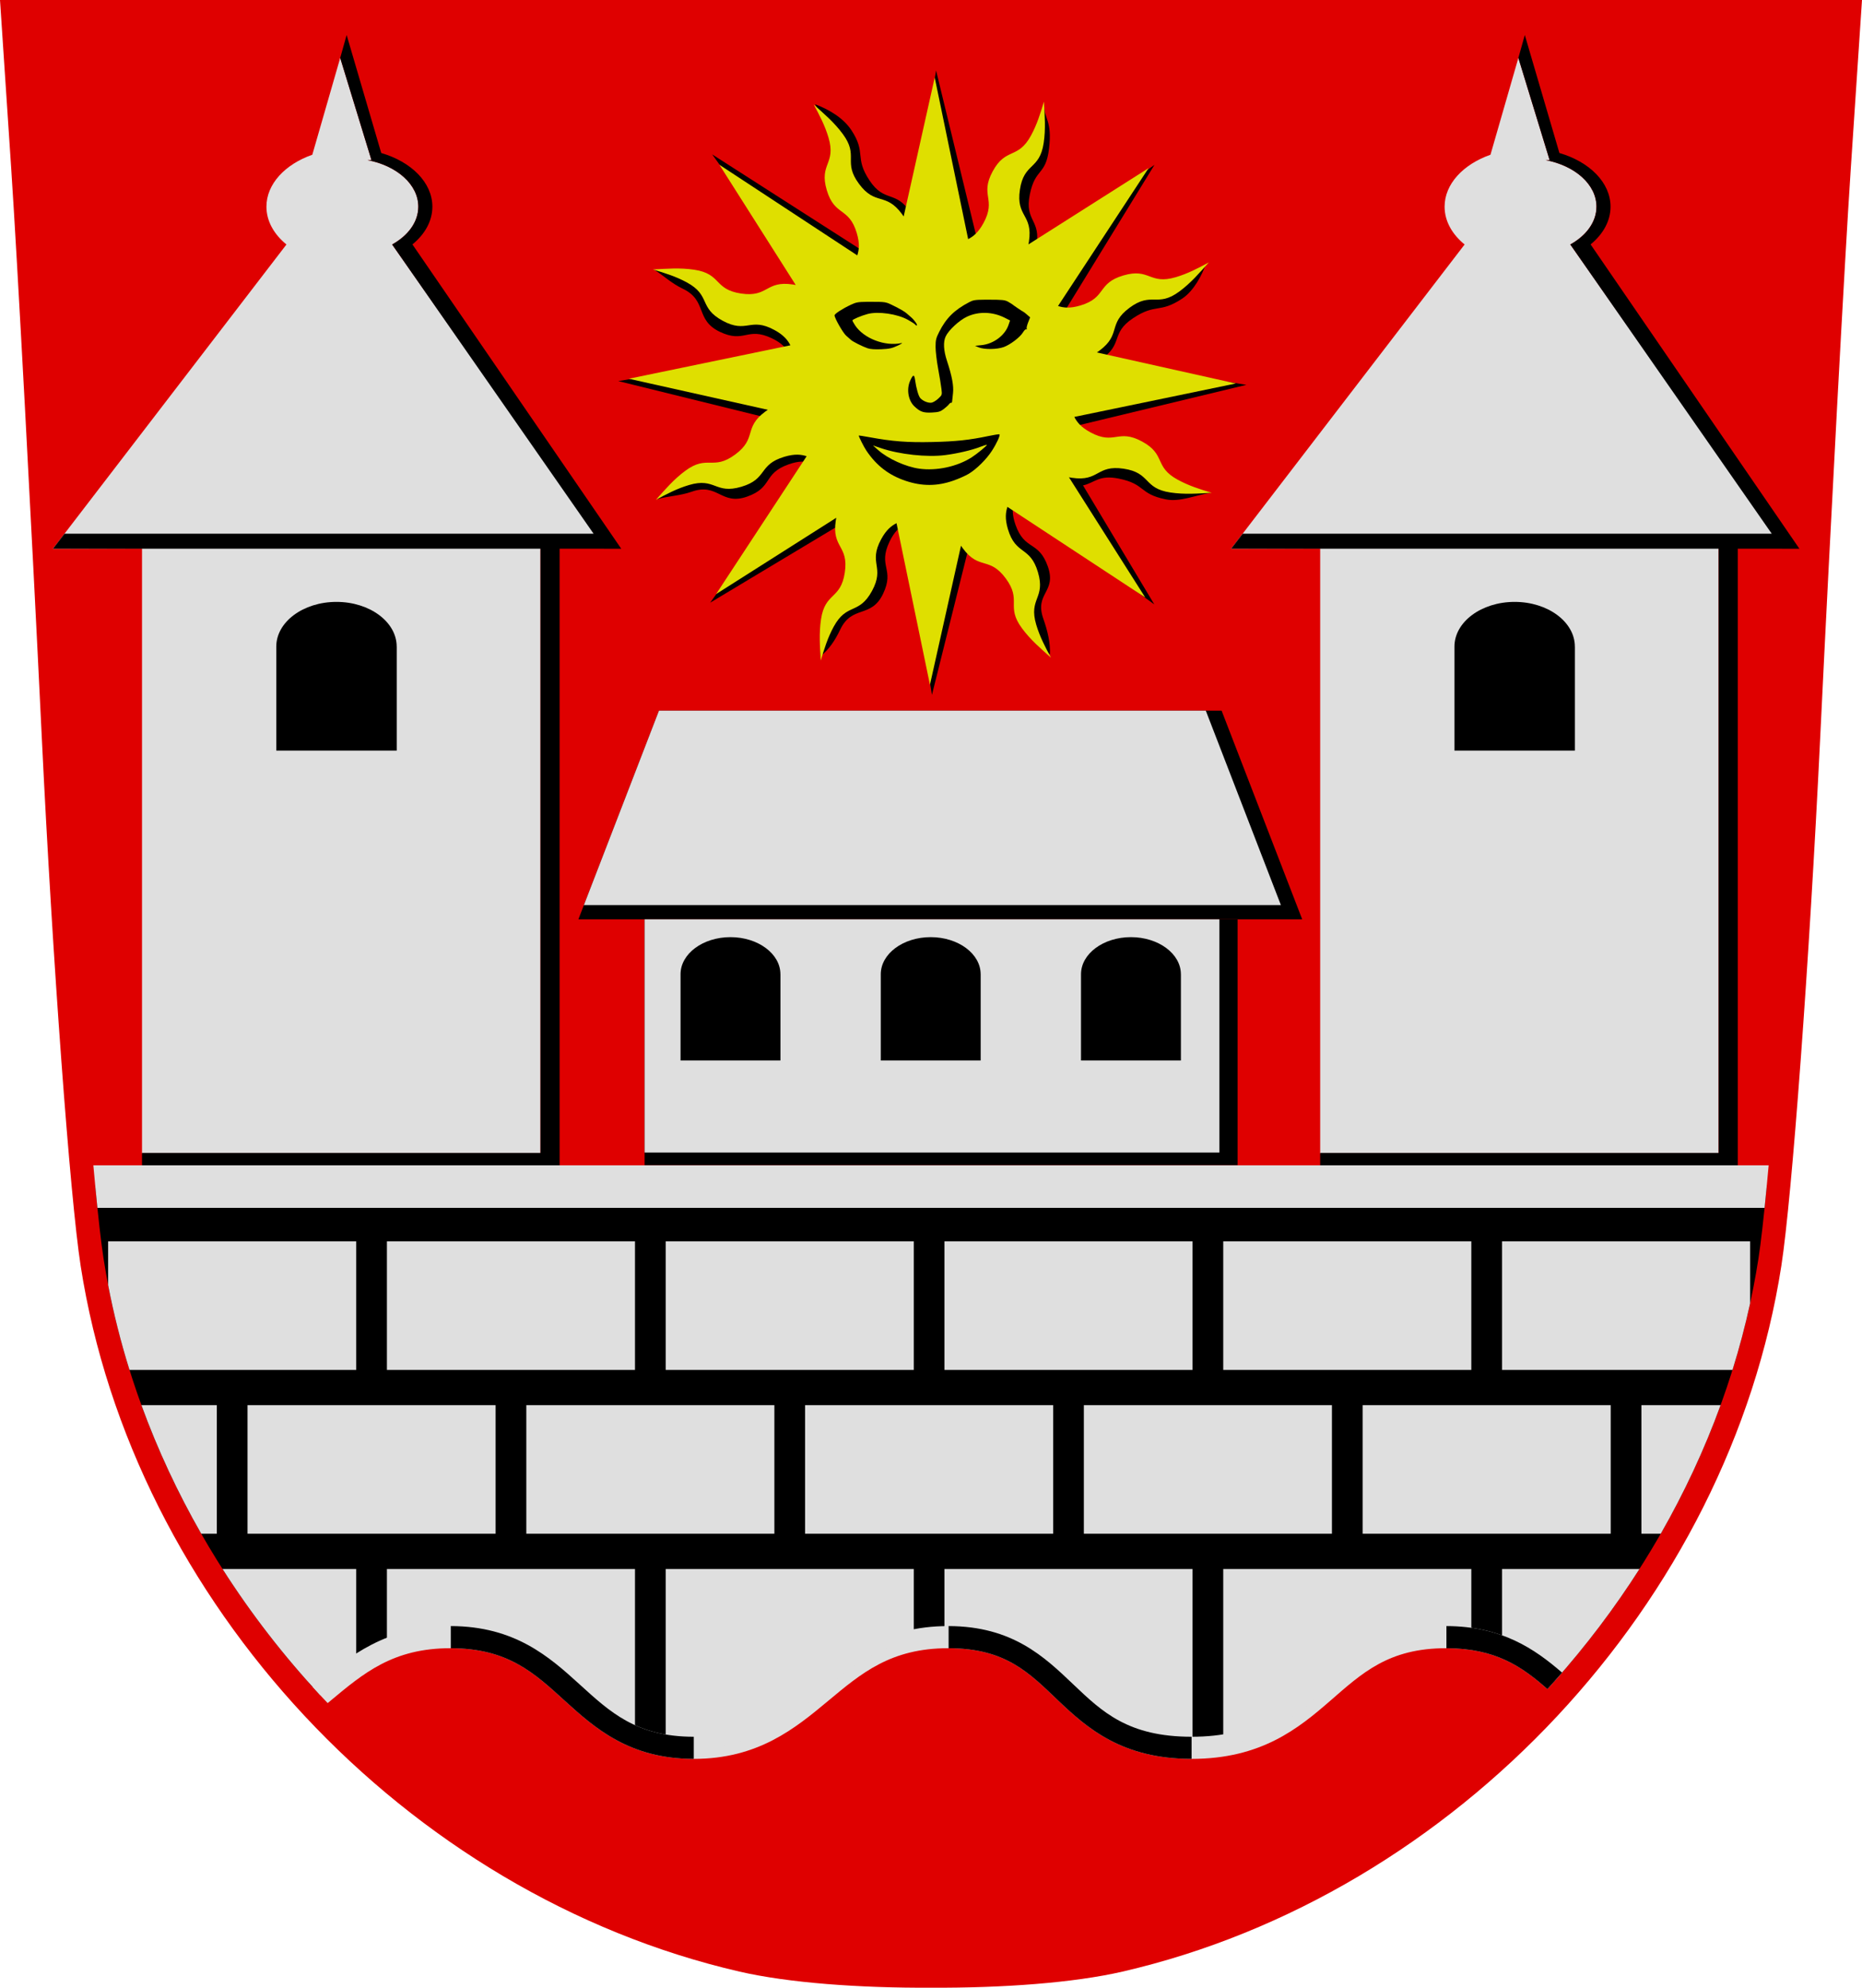 <?xml version="1.0" encoding="UTF-8" standalone="no"?>
<!-- Created with Inkscape (http://www.inkscape.org/) -->
<svg
   xmlns:dc="http://purl.org/dc/elements/1.1/"
   xmlns:cc="http://web.resource.org/cc/"
   xmlns:rdf="http://www.w3.org/1999/02/22-rdf-syntax-ns#"
   xmlns:svg="http://www.w3.org/2000/svg"
   xmlns="http://www.w3.org/2000/svg"
   xmlns:sodipodi="http://sodipodi.sourceforge.net/DTD/sodipodi-0.dtd"
   xmlns:inkscape="http://www.inkscape.org/namespaces/inkscape"
   width="499.996"
   height="533.522"
   id="svg1901"
   sodipodi:version="0.32"
   inkscape:version="0.45.1"
   sodipodi:docname="Hämeenlinna.vaakuna.svg"
   sodipodi:docbase="D:\Eigene Datein\AR\wp\Kuwat\SVG muokkaus\Valmiit"
   inkscape:output_extension="org.inkscape.output.svg.inkscape"
   version="1.0">
  <defs
     id="defs1903" />
  <sodipodi:namedview
     id="base"
     pagecolor="#ffffff"
     bordercolor="#666666"
     borderopacity="1.0"
     inkscape:pageopacity="0.0"
     inkscape:pageshadow="2"
     inkscape:zoom="0.78868867"
     inkscape:cx="654.97038"
     inkscape:cy="413.02455"
     inkscape:document-units="px"
     inkscape:current-layer="layer1"
     gridtolerance="10000"
     inkscape:window-width="1680"
     inkscape:window-height="950"
     inkscape:window-x="0"
     inkscape:window-y="35"
     showgrid="false"
     showguides="true"
     inkscape:guide-bbox="true" />
  <g
     inkscape:label="Taso 1"
     inkscape:groupmode="layer"
     id="layer1"
     style="opacity:1"
     transform="translate(-1994.455,-204.372)">
    <rect
       style="opacity:1;fill:#00ff00;fill-opacity:0.498;stroke:#00ff00;stroke-width:3;stroke-miterlimit:4;stroke-dasharray:none;stroke-dashoffset:0;stroke-opacity:0.498"
       id="rect2200"
       width="17.143"
       height="0"
       x="-402.857"
       y="792.362"
       ry="0" />
    <path
       style="fill:#df0000;fill-opacity:1"
       d="M 1994.455,204.372 L 1997.472,249.71 C 1999.131,274.646 2002.837,343.573 2005.706,402.881 C 2008.575,462.189 2013.256,525.748 2016.112,544.132 C 2030.132,634.363 2103.481,712.908 2193.011,733.563 C 2206.094,736.581 2225.087,737.983 2244.448,737.889 C 2263.812,737.983 2282.811,736.582 2295.895,733.563 C 2385.425,712.908 2458.774,634.363 2472.794,544.132 C 2475.65,525.748 2480.331,462.189 2483.2,402.881 C 2486.069,343.573 2489.775,274.646 2491.434,249.71 L 2494.451,204.372 L 1994.455,204.372 z "
       id="path2252"
       sodipodi:nodetypes="ccscccccsccc" />
    <path
       style="fill:#000000;fill-opacity:1;stroke:none;stroke-width:3;stroke-miterlimit:4;stroke-dasharray:none;stroke-dashoffset:0;stroke-opacity:1"
       d="M 2020.021,522.559 C 2020.834,531.125 2021.597,537.915 2022.258,542.164 C 2029.052,585.892 2050.162,626.801 2080.407,659.335 C 2089.602,651.686 2098.551,643.796 2115.395,643.796 C 2148.071,643.796 2148.071,673.501 2180.748,673.501 C 2213.424,673.501 2216.395,643.796 2249.071,643.796 C 2281.748,643.796 2278.777,673.501 2314.424,673.501 C 2350.071,673.501 2350.071,643.796 2382.748,643.796 C 2396.784,643.796 2404.785,649.276 2411.943,655.529 C 2440.339,623.636 2460.116,584.206 2466.648,542.164 C 2467.309,537.915 2468.072,531.125 2468.885,522.559 L 2020.021,522.559 z "
       id="rect2356" />
    <path
       style="fill:#000000;fill-opacity:1;stroke:none;stroke-width:3;stroke-miterlimit:4;stroke-dashoffset:0;stroke-opacity:1"
       d="M 2167.543,451.128 L 2326.78,451.128 L 2326.78,517.117 L 2167.543,517.117 L 2167.543,451.128 z "
       id="rect5483"
       sodipodi:nodetypes="ccccc" />
    <path
       style="fill:#000000;fill-opacity:1;stroke:none;stroke-width:3;stroke-miterlimit:4;stroke-dashoffset:0;stroke-opacity:1"
       d="M 2322.487,395.111 L 2171.412,395.111 L 2149.769,451.128 L 2344.13,451.128 L 2322.487,395.111 z "
       id="rect5449"
       sodipodi:nodetypes="ccccc" />
    <path
       style="fill:#dfdfdf;fill-opacity:1;stroke:none;stroke-width:3;stroke-miterlimit:4;stroke-dashoffset:0;stroke-opacity:1"
       d="M 2171.409,395.111 L 2151.246,447.31 L 2338.412,447.31 L 2318.24,395.111 L 2171.409,395.111 z "
       id="path5452" />
    <rect
       style="fill:#dfdfdf;fill-opacity:1;stroke:none;stroke-width:3;stroke-miterlimit:4;stroke-dasharray:none;stroke-dashoffset:0;stroke-opacity:1"
       id="rect5481"
       width="154.357"
       height="62.595"
       x="2167.543"
       y="451.128" />
    <path
       id="path5471"
       style="fill:#000000;fill-opacity:1;stroke:none;stroke-width:3;stroke-miterlimit:4;stroke-dashoffset:0;stroke-opacity:1"
       d="M 2244.372,455.909 C 2236.97,455.909 2230.967,460.369 2230.967,465.864 L 2230.967,489.009 L 2257.792,489.009 L 2257.792,465.864 L 2257.785,465.864 C 2257.785,460.369 2251.773,455.909 2244.372,455.909 z M 2298.139,455.909 C 2290.738,455.909 2284.734,460.369 2284.734,465.864 L 2284.734,489.009 L 2311.56,489.009 L 2311.56,465.864 L 2311.552,465.864 C 2311.552,460.369 2305.541,455.909 2298.139,455.909 z M 2190.604,455.909 C 2183.202,455.909 2177.199,460.369 2177.199,465.864 L 2177.199,489.009 L 2204.024,489.009 L 2204.024,465.864 L 2204.017,465.864 C 2204.017,460.369 2198.006,455.909 2190.604,455.909 z " />
    <path
       style="fill:#dfdfdf;fill-opacity:1;stroke:none;stroke-width:3;stroke-miterlimit:4;stroke-dashoffset:0;stroke-opacity:1"
       d="M 2085.81,219.921 L 2078.318,245.904 C 2071.019,248.466 2066,253.745 2066,259.847 C 2066,263.724 2068.027,267.267 2071.375,269.994 L 2008.677,351.657 L 2032.59,351.592 L 2032.59,513.939 L 2139.587,513.939 L 2139.587,351.286 L 2156.779,351.239 L 2099.753,269.994 C 2104.032,267.62 2106.78,263.963 2106.78,259.847 C 2106.78,253.873 2100.995,248.838 2093.134,247.343 L 2094.202,247.343 L 2085.81,219.921 z "
       id="path5281"
       sodipodi:nodetypes="ccsccccccccsccc" />
    <path
       style="fill:#000000;fill-opacity:1;stroke:none;stroke-width:3;stroke-miterlimit:4;stroke-dashoffset:0;stroke-opacity:1"
       d="M 2087.536,213.766 L 2085.81,219.921 L 2094.202,247.343 L 2093.134,247.343 C 2100.995,248.838 2106.78,253.873 2106.78,259.847 C 2106.78,263.963 2104.032,267.62 2099.753,269.994 L 2153.845,347.619 L 2011.777,347.619 L 2008.677,351.657 L 2139.587,351.657 L 2139.587,513.84 L 2032.59,513.84 L 2032.59,517.75 L 2144.729,517.75 L 2144.729,351.657 L 2156.658,351.657 L 2156.668,351.666 L 2161.281,351.666 L 2105.202,269.975 C 2108.538,267.248 2110.558,263.716 2110.559,259.847 C 2110.558,253.358 2104.888,247.788 2096.829,245.44 L 2087.536,213.766 z "
       id="path5321"
       sodipodi:nodetypes="ccccsccccccccccccccscc" />
    <path
       style="fill:#000000;fill-opacity:1;stroke:none;stroke-width:3;stroke-miterlimit:4;stroke-dasharray:none;stroke-dashoffset:0;stroke-opacity:1"
       d="M 2084.807,365.925 C 2075.883,365.925 2068.645,371.302 2068.645,377.928 L 2068.645,405.833 L 2100.988,405.833 L 2100.988,377.928 L 2100.978,377.928 C 2100.978,371.302 2093.731,365.925 2084.807,365.925 z "
       id="path5465" />
    <path
       sodipodi:nodetypes="ccsccccccccsccc"
       id="path5493"
       d="M 2402.177,219.921 L 2394.686,245.904 C 2387.387,248.466 2382.367,253.745 2382.367,259.847 C 2382.367,263.724 2384.395,267.267 2387.742,269.994 L 2325.044,351.657 L 2348.957,351.592 L 2348.957,513.939 L 2455.954,513.939 L 2455.954,351.286 L 2473.146,351.239 L 2416.12,269.994 C 2420.399,267.62 2423.148,263.963 2423.148,259.847 C 2423.148,253.873 2417.363,248.838 2409.502,247.343 L 2410.569,247.343 L 2402.177,219.921 z "
       style="fill:#dfdfdf;fill-opacity:1;stroke:none;stroke-width:3;stroke-miterlimit:4;stroke-dashoffset:0;stroke-opacity:1" />
    <path
       sodipodi:nodetypes="ccccsccccccccccccccscc"
       id="path5495"
       d="M 2403.904,213.766 L 2402.177,219.921 L 2410.569,247.343 L 2409.502,247.343 C 2417.363,248.838 2423.148,253.873 2423.148,259.847 C 2423.148,263.963 2420.399,267.62 2416.12,269.994 L 2470.213,347.619 L 2328.145,347.619 L 2325.044,351.657 L 2455.954,351.657 L 2455.954,513.84 L 2348.957,513.84 L 2348.957,517.75 L 2461.097,517.75 L 2461.097,351.657 L 2473.026,351.657 L 2473.035,351.666 L 2477.649,351.666 L 2421.57,269.975 C 2424.905,267.248 2426.926,263.716 2426.926,259.847 C 2426.926,253.358 2421.256,247.788 2413.196,245.44 L 2403.904,213.766 z "
       style="fill:#000000;fill-opacity:1;stroke:none;stroke-width:3;stroke-miterlimit:4;stroke-dashoffset:0;stroke-opacity:1" />
    <path
       id="path5497"
       d="M 2401.175,365.925 C 2392.251,365.925 2385.013,371.302 2385.013,377.928 L 2385.013,405.833 L 2417.355,405.833 L 2417.355,377.928 L 2417.346,377.928 C 2417.346,371.302 2410.099,365.925 2401.175,365.925 z "
       style="fill:#000000;fill-opacity:1;stroke:none;stroke-width:3;stroke-miterlimit:4;stroke-dasharray:none;stroke-dashoffset:0;stroke-opacity:1" />
    <path
       style="fill:#dfdfdf;fill-opacity:1;fill-rule:evenodd;stroke:none;stroke-width:20;stroke-linecap:butt;stroke-linejoin:miter;stroke-miterlimit:4;stroke-dasharray:none;stroke-opacity:1"
       d="M 2115.395,640.825 C 2098.157,640.825 2088.242,648.938 2079.33,656.365 C 2079.018,656.625 2078.712,656.886 2078.402,657.145 C 2079.732,658.612 2081.073,660.065 2082.44,661.498 C 2082.671,661.306 2082.907,661.114 2083.136,660.923 C 2092.048,653.496 2099.957,646.766 2115.395,646.766 C 2130.833,646.766 2137.906,653.413 2146.076,660.839 C 2154.245,668.266 2163.51,676.472 2180.748,676.472 C 2197.986,676.472 2207.901,668.349 2216.813,660.923 C 2225.724,653.496 2233.633,646.766 2249.071,646.766 C 2264.509,646.766 2270.75,653.334 2278.582,660.793 C 2286.414,668.252 2295.776,676.472 2314.424,676.472 C 2333.073,676.472 2343.077,668.34 2351.649,660.886 C 2360.222,653.431 2367.31,646.766 2382.748,646.766 C 2395.984,646.766 2403.074,651.655 2409.975,657.73 C 2411.303,656.274 2412.62,654.807 2413.911,653.32 C 2406.504,646.896 2397.579,640.825 2382.748,640.825 C 2365.509,640.825 2356.259,649.004 2347.751,656.402 C 2339.242,663.801 2331.423,670.531 2314.424,670.531 C 2297.426,670.531 2290.449,663.889 2282.685,656.495 C 2274.922,649.101 2266.31,640.825 2249.071,640.825 C 2231.833,640.825 2221.918,648.938 2213.007,656.365 C 2204.095,663.791 2196.186,670.531 2180.748,670.531 C 2165.31,670.531 2158.236,663.875 2150.067,656.448 C 2141.898,649.022 2132.633,640.825 2115.395,640.825 z "
       id="path2422" />
    <path
       style="fill:#dfdfdf;fill-opacity:1;stroke:none;stroke-width:3;stroke-miterlimit:4;stroke-dashoffset:0;stroke-opacity:1"
       d="M 2019.519,517.156 C 2019.891,521.297 2020.264,525.161 2020.615,528.565 L 2468.291,528.565 C 2468.642,525.161 2469.015,521.297 2469.387,517.156 L 2019.519,517.156 z M 2023.492,537.569 L 2023.492,549.294 C 2024.972,556.996 2026.894,564.6 2029.229,572.074 L 2090.108,572.074 L 2090.108,537.569 L 2023.492,537.569 z M 2098.351,537.569 L 2098.351,572.074 L 2164.967,572.074 L 2164.967,537.569 L 2098.351,537.569 z M 2173.21,537.569 L 2173.21,572.074 L 2239.825,572.074 L 2239.825,537.569 L 2173.21,537.569 z M 2248.069,537.569 L 2248.069,572.074 L 2314.684,572.074 L 2314.684,537.569 L 2248.069,537.569 z M 2322.928,537.569 L 2322.928,572.074 L 2389.543,572.074 L 2389.543,537.569 L 2322.928,537.569 z M 2397.786,537.569 L 2397.786,572.074 L 2459.677,572.074 C 2461.513,566.198 2463.091,560.245 2464.402,554.223 L 2464.402,537.569 L 2397.786,537.569 z M 2032.432,581.534 C 2036.774,593.453 2042.17,605 2048.492,616.039 L 2052.678,616.039 L 2052.678,581.534 L 2032.432,581.534 z M 2060.922,581.534 L 2060.922,616.039 L 2127.537,616.039 L 2127.537,581.534 L 2060.922,581.534 z M 2135.781,581.534 L 2135.781,616.039 L 2202.396,616.039 L 2202.396,581.534 L 2135.781,581.534 z M 2210.639,581.534 L 2210.639,616.039 L 2277.255,616.039 L 2277.255,581.534 L 2210.639,581.534 z M 2285.498,581.534 L 2285.498,616.039 L 2352.114,616.039 L 2352.114,581.534 L 2285.498,581.534 z M 2360.357,581.534 L 2360.357,616.039 L 2426.972,616.039 L 2426.972,581.534 L 2360.357,581.534 z M 2435.216,581.534 L 2435.216,616.039 L 2440.414,616.039 C 2446.736,605 2452.132,593.453 2456.474,581.534 L 2435.216,581.534 z M 2054.21,625.499 C 2061.881,637.522 2070.671,648.863 2080.407,659.335 C 2083.561,656.711 2086.682,654.058 2090.108,651.705 L 2090.108,625.499 L 2054.21,625.499 z M 2098.351,625.499 L 2098.351,647.1 C 2103.106,645.072 2108.612,643.796 2115.395,643.796 C 2141.741,643.796 2146.851,663.095 2164.967,670.577 L 2164.967,625.499 L 2098.351,625.499 z M 2173.21,625.499 L 2173.21,672.907 C 2175.521,673.287 2178.019,673.501 2180.748,673.501 C 2210.046,673.501 2215.465,649.625 2239.825,644.687 L 2239.825,625.499 L 2173.21,625.499 z M 2248.069,625.499 L 2248.069,643.805 C 2248.401,643.799 2248.733,643.796 2249.071,643.796 C 2281.748,643.796 2278.777,673.501 2314.424,673.501 C 2314.512,673.501 2314.597,673.502 2314.684,673.501 L 2314.684,625.499 L 2248.069,625.499 z M 2322.928,625.499 L 2322.928,672.861 C 2350.312,668.566 2352.903,643.796 2382.748,643.796 C 2385.187,643.796 2387.441,643.963 2389.543,644.269 L 2389.543,625.499 L 2322.928,625.499 z M 2397.786,625.499 L 2397.786,646.413 C 2403.445,648.605 2407.838,651.943 2411.952,655.539 C 2420.321,646.138 2427.943,636.083 2434.696,625.499 L 2397.786,625.499 z "
       id="rect5375" />
    <path
       style="fill:#000000;fill-opacity:1;fill-rule:evenodd;stroke:none;stroke-width:20;stroke-linecap:butt;stroke-linejoin:miter;stroke-miterlimit:4;stroke-dasharray:none;stroke-opacity:1"
       d="M 2115.506,640.825 L 2115.506,646.766 C 2130.866,646.799 2137.926,653.431 2146.076,660.839 C 2154.245,668.266 2163.51,676.472 2180.748,676.472 L 2180.748,670.531 C 2165.31,670.531 2158.236,663.875 2150.067,656.448 C 2141.916,649.038 2132.673,640.861 2115.506,640.825 z M 2249.183,640.825 L 2249.183,646.766 C 2264.538,646.798 2270.77,653.352 2278.582,660.793 C 2286.414,668.252 2295.776,676.472 2314.424,676.472 L 2314.424,670.531 C 2297.426,670.531 2290.449,663.889 2282.685,656.495 C 2274.939,649.117 2266.346,640.861 2249.183,640.825 z M 2382.859,640.825 L 2382.859,646.766 C 2396.024,646.794 2403.093,651.672 2409.975,657.73 C 2411.303,656.274 2412.62,654.807 2413.911,653.32 C 2406.523,646.913 2397.622,640.856 2382.859,640.825 z "
       id="path3399" />
    <g
       id="g12290"
       transform="translate(0,-2.735)">
      <path
         sodipodi:nodetypes="ccssscssscccccssscssscccscscssscccssscssscccssscscscccsscssscccssscssscccssscssscc"
         id="path5404"
         d="M 2245.814,226.019 L 2239.436,264.869 C 2239.304,264.648 2239.164,264.418 2239.008,264.182 C 2234.91,257.99 2232.014,261.686 2227.915,255.493 C 2223.816,249.301 2227.159,248.217 2223.06,242.024 C 2220.935,238.813 2217.17,236.519 2213.304,235.08 C 2214.698,238.02 2218.939,240.317 2219.727,243.602 C 2221.461,250.823 2217.446,249.488 2219.18,256.71 C 2220.914,263.931 2224.901,261.454 2226.634,268.675 C 2227.327,271.559 2226.985,273.223 2226.448,274.644 L 2185.696,248.55 L 2209.525,281.718 L 2207.223,285.812 L 2206.824,285.552 C 2206.567,285.515 2206.3,285.487 2206.016,285.459 C 2198.624,284.747 2199.679,289.327 2192.287,288.616 C 2184.894,287.904 2187.472,282.801 2180.079,282.089 C 2176.247,281.721 2173.922,279.133 2170.193,279.546 C 2172.689,281.112 2174.737,283.142 2177.787,284.596 C 2184.49,287.793 2181.035,292.965 2187.738,296.163 C 2194.441,299.36 2195.015,294.711 2201.718,297.908 C 2204.391,299.183 2205.472,300.487 2206.239,301.797 L 2160.474,309.392 L 2201.096,319.408 C 2200.888,319.563 2200.675,319.718 2200.456,319.899 C 2194.725,324.623 2198.704,327.123 2192.974,331.847 C 2187.243,336.571 2185.021,330.994 2179.29,335.718 C 2176.32,338.167 2173.234,338.182 2170.889,341.111 C 2173.934,340.217 2177.034,340.206 2180.219,339.078 C 2187.219,336.599 2188.09,342.876 2195.09,340.397 C 2202.091,337.917 2199.22,334.224 2206.221,331.745 C 2209.008,330.758 2210.695,330.916 2212.162,331.299 L 2185.148,368.877 L 2220.972,347.387 C 2220.934,347.647 2220.897,347.908 2220.869,348.194 C 2220.157,355.587 2224.737,354.55 2224.026,361.943 C 2223.314,369.335 2217.822,366.349 2217.11,373.741 C 2216.741,377.574 2214.403,379.5 2214.817,383.229 C 2217.048,381.398 2218.617,379.149 2220.071,376.099 C 2223.268,369.396 2228.385,373.194 2231.582,366.491 C 2234.779,359.788 2230.111,359.205 2233.309,352.502 C 2234.583,349.831 2235.888,348.747 2237.198,347.981 L 2244.708,393.616 L 2254.808,353.124 C 2254.966,353.335 2255.135,353.55 2255.319,353.773 C 2260.043,359.504 2261.605,355.516 2266.329,361.246 C 2271.052,366.977 2266.664,368.661 2271.388,374.391 C 2273.837,377.362 2273.453,380.448 2276.382,382.792 C 2276.553,379.748 2275.755,376.406 2274.628,373.222 C 2272.149,366.221 2278.295,366.13 2275.816,359.13 C 2273.337,352.129 2269.634,355 2267.155,347.999 C 2266.166,345.207 2266.325,343.527 2266.709,342.058 L 2304.417,369.332 L 2285.275,337.389 C 2288.405,336.726 2289.515,334.477 2294.883,335.569 C 2302.161,337.05 2300.212,339.659 2307.49,341.139 C 2311.262,341.907 2315.199,340.081 2319.484,339.394 C 2316.419,338.301 2312.422,340.138 2309.541,338.373 C 2303.209,334.493 2306.535,332.422 2300.203,328.542 C 2293.87,324.662 2292.805,329.229 2286.473,325.349 C 2283.943,323.798 2283.006,323.049 2282.379,321.663 L 2329.154,310.404 L 2289.341,304.035 C 2289.566,303.901 2289.789,303.757 2290.028,303.598 C 2296.221,299.499 2292.534,296.604 2298.727,292.505 C 2304.919,288.406 2305.734,291.341 2311.927,287.242 C 2315.137,285.117 2317.305,280.679 2318.212,278.144 C 2315.272,279.538 2314.033,283.779 2310.748,284.568 C 2303.527,286.302 2304.722,282.036 2297.501,283.77 C 2290.28,285.503 2292.766,289.49 2285.545,291.224 C 2282.663,291.916 2281.525,291.575 2280.105,291.038 L 2304.463,251.353 L 2272.502,274.115 C 2272.565,273.866 2272.631,273.593 2272.688,273.317 C 2274.168,266.04 2269.499,266.614 2270.979,259.337 C 2272.46,252.059 2275.265,254.373 2276.15,246.999 C 2277.051,239.498 2274.825,239.018 2274.804,235.266 C 2273.711,238.33 2272.763,242.067 2270.998,244.948 C 2267.118,251.28 2267.823,247.685 2263.943,254.017 C 2260.063,260.35 2264.63,261.415 2260.749,267.747 C 2259.201,270.274 2258.329,271.216 2256.943,271.841 L 2245.814,226.019 z "
         style="fill:#000000;fill-opacity:1;stroke:none;stroke-width:3;stroke-miterlimit:4;stroke-dashoffset:0;stroke-opacity:1" />
      <path
         id="path2315"
         d="M 2245.451,227.91 L 2237.115,265.209 C 2236.972,264.995 2236.819,264.777 2236.651,264.55 C 2232.233,258.58 2229.539,262.425 2225.121,256.455 C 2220.704,250.485 2225.175,249.029 2220.758,243.06 C 2218.468,239.965 2215.772,237.673 2212.97,235.178 C 2214.515,238.041 2215.974,240.804 2216.933,244.044 C 2219.043,251.164 2214.351,251.005 2216.46,258.126 C 2218.569,265.247 2222.418,262.563 2224.527,269.683 C 2225.369,272.527 2225.119,274.205 2224.657,275.653 L 2187.636,251.331 L 2208.124,283.599 C 2207.869,283.548 2207.607,283.502 2207.325,283.46 C 2199.98,282.362 2200.792,286.989 2193.447,285.892 C 2186.102,284.794 2188.232,280.603 2180.887,279.505 C 2177.079,278.936 2173.539,279.222 2169.794,279.44 C 2172.911,280.371 2175.913,281.291 2178.882,282.903 C 2185.409,286.446 2181.982,289.654 2188.508,293.198 C 2195.035,296.741 2195.851,292.123 2202.377,295.667 C 2204.98,297.08 2205.996,298.44 2206.694,299.789 L 2163.314,308.765 L 2200.632,317.101 C 2200.416,317.246 2200.193,317.396 2199.964,317.566 C 2193.994,321.983 2197.839,324.687 2191.869,329.105 C 2185.899,333.522 2184.443,329.059 2178.474,333.477 C 2175.379,335.767 2173.078,338.463 2170.583,341.265 C 2173.446,339.719 2176.227,338.252 2179.467,337.292 C 2186.588,335.183 2186.419,339.866 2193.54,337.756 C 2200.661,335.647 2197.986,331.808 2205.107,329.699 C 2207.942,328.859 2209.613,329.1 2211.057,329.559 L 2186.735,366.58 L 2219.013,346.083 C 2218.961,346.341 2218.916,346.606 2218.874,346.891 C 2217.776,354.236 2222.403,353.433 2221.306,360.778 C 2220.208,368.123 2216.017,365.984 2214.919,373.329 C 2214.35,377.137 2214.627,380.677 2214.845,384.422 C 2215.776,381.305 2216.704,378.303 2218.316,375.334 C 2221.86,368.808 2225.068,372.243 2228.611,365.717 C 2232.155,359.19 2227.528,358.365 2231.072,351.839 C 2232.483,349.238 2233.845,348.228 2235.193,347.531 L 2244.17,390.902 L 2252.506,353.584 C 2252.652,353.804 2252.807,354.029 2252.98,354.262 C 2257.397,360.231 2260.101,356.377 2264.518,362.347 C 2268.936,368.317 2264.464,369.773 2268.881,375.743 C 2271.171,378.837 2273.867,381.139 2276.67,383.633 C 2275.124,380.77 2273.666,378.007 2272.706,374.768 C 2270.597,367.647 2275.279,367.806 2273.17,360.686 C 2271.061,353.565 2267.212,356.239 2265.103,349.119 C 2264.262,346.278 2264.512,344.606 2264.973,343.159 L 2301.985,367.481 L 2281.497,335.213 C 2281.753,335.264 2282.023,335.31 2282.305,335.352 C 2289.65,336.45 2288.838,331.813 2296.183,332.911 C 2303.528,334.008 2301.398,338.2 2308.743,339.297 C 2312.551,339.866 2316.081,339.589 2319.827,339.372 C 2316.709,338.44 2313.717,337.502 2310.748,335.89 C 2304.222,332.347 2307.657,329.158 2301.131,325.614 C 2294.604,322.071 2293.779,326.688 2287.253,323.145 C 2284.645,321.729 2283.634,320.365 2282.936,319.014 L 2326.307,310.037 L 2288.998,301.71 C 2289.215,301.565 2289.436,301.407 2289.666,301.237 C 2295.636,296.819 2291.801,294.125 2297.77,289.707 C 2303.74,285.29 2305.187,289.752 2311.157,285.335 C 2314.251,283.045 2316.553,280.349 2319.047,277.546 C 2316.184,279.092 2313.412,280.551 2310.173,281.51 C 2303.052,283.619 2303.211,278.937 2296.09,281.046 C 2288.97,283.155 2291.653,287.004 2284.533,289.113 C 2281.691,289.955 2280.01,289.704 2278.564,289.243 L 2302.885,252.231 L 2270.617,272.71 C 2270.668,272.457 2270.715,272.19 2270.757,271.911 C 2271.854,264.567 2267.227,265.378 2268.325,258.033 C 2269.422,250.688 2273.613,252.827 2274.711,245.482 C 2275.28,241.675 2274.994,238.135 2274.776,234.389 C 2273.845,237.507 2272.926,240.499 2271.314,243.468 C 2267.77,249.995 2264.562,246.568 2261.019,253.095 C 2257.475,259.621 2262.093,260.446 2258.549,266.973 C 2257.135,269.578 2255.778,270.593 2254.428,271.289 L 2245.451,227.91 z "
         style="fill:#dfdf00;fill-opacity:1;stroke:none;stroke-width:3;stroke-miterlimit:4;stroke-dashoffset:0;stroke-opacity:1" />
      <path
         style="fill:#000000;fill-opacity:1;stroke:none;stroke-width:20;stroke-miterlimit:4;stroke-dasharray:none;stroke-dashoffset:0;stroke-opacity:1"
         d="M 2258.829,287.548 C 2256.212,287.565 2255.743,287.678 2254.723,288.21 C 2250.746,290.286 2248.515,292.485 2246.643,296.202 C 2245.8,297.876 2245.68,298.4 2245.68,300.238 C 2245.68,301.397 2245.994,304.035 2246.378,306.11 C 2246.761,308.185 2247.157,310.617 2247.261,311.506 C 2247.447,313.09 2247.43,313.133 2246.44,314.067 C 2245.885,314.59 2245.076,315.094 2244.638,315.179 C 2243.76,315.35 2242.312,314.776 2241.583,313.969 C 2241.086,313.421 2240.488,311.33 2240.179,309.086 C 2239.964,307.528 2239.642,307.567 2238.872,309.263 C 2237.83,311.556 2238.32,314.585 2239.984,316.168 C 2241.538,317.647 2242.409,317.948 2244.744,317.829 C 2246.452,317.741 2246.953,317.597 2247.853,316.919 C 2248.442,316.475 2249.096,315.876 2249.301,315.594 C 2249.506,315.313 2249.763,315.146 2249.875,315.215 C 2249.986,315.284 2250.1,315.122 2250.122,314.861 C 2250.144,314.601 2250.252,313.606 2250.361,312.654 C 2250.585,310.687 2250.089,308.046 2248.753,303.999 C 2247.818,301.165 2247.696,298.878 2248.4,297.394 C 2249.196,295.718 2252.033,293.086 2254.105,292.113 C 2257.222,290.649 2260.981,290.753 2264.234,292.387 L 2265.682,293.12 L 2265.267,294.339 C 2264.323,297.109 2261.264,299.407 2258.07,299.743 L 2256.277,299.928 L 2257.266,300.344 C 2258.748,300.955 2262.198,300.913 2263.978,300.264 C 2265.782,299.607 2268.403,297.597 2269.179,296.281 C 2269.493,295.75 2269.889,295.394 2270.053,295.495 C 2270.221,295.599 2270.266,295.553 2270.159,295.381 C 2270.055,295.212 2270.22,294.449 2270.521,293.685 L 2271.069,292.29 L 2270.212,291.539 C 2269.742,291.126 2269.307,290.789 2269.25,290.789 C 2269.137,290.789 2266.54,289.041 2266.309,288.81 C 2266.231,288.733 2265.723,288.422 2265.179,288.113 C 2264.318,287.624 2263.658,287.55 2260.092,287.548 C 2259.623,287.547 2259.203,287.545 2258.829,287.548 z M 2227.242,288.122 C 2224.758,288.142 2224.322,288.263 2222.932,288.908 C 2220.694,289.945 2218.552,291.338 2218.552,291.751 C 2218.552,292.497 2220.853,296.514 2221.678,297.209 C 2222.166,297.619 2222.726,298.115 2222.914,298.304 C 2223.383,298.772 2226.075,300.129 2227.453,300.591 C 2228.195,300.839 2229.458,300.923 2231.136,300.847 C 2233.251,300.751 2234.01,300.587 2235.516,299.875 C 2236.521,299.4 2236.964,299.095 2236.496,299.196 C 2232.099,300.139 2226.402,297.957 2224.071,294.436 C 2223.675,293.837 2223.356,293.241 2223.356,293.111 C 2223.356,292.842 2225.758,291.829 2227.453,291.38 C 2230.305,290.626 2235.378,291.358 2238.245,292.943 C 2239.209,293.477 2240.076,294.037 2240.17,294.188 C 2240.264,294.34 2240.461,294.462 2240.611,294.462 C 2241.005,294.462 2240.021,293.032 2239.075,292.228 C 2238.63,291.85 2238.117,291.405 2237.936,291.239 C 2237.414,290.763 2236.084,289.986 2234.094,289.014 C 2232.306,288.14 2232.156,288.12 2228.443,288.122 C 2227.996,288.122 2227.596,288.119 2227.242,288.122 z M 2262.759,323.675 C 2262.433,323.665 2261.258,323.852 2259.915,324.134 C 2254.706,325.226 2251.204,325.602 2244.832,325.75 C 2238.143,325.904 2234.126,325.595 2227.948,324.46 C 2226.355,324.168 2225.051,323.964 2225.051,324.001 C 2225.051,324.34 2226.438,327.084 2227.118,328.09 C 2229.834,332.112 2233.147,334.657 2237.653,336.17 C 2242.051,337.647 2246.1,337.628 2250.414,336.126 C 2251.865,335.62 2253.748,334.787 2254.599,334.272 C 2256.701,332.998 2259.339,330.383 2260.816,328.099 C 2262.079,326.147 2263.096,323.941 2262.847,323.692 C 2262.838,323.682 2262.805,323.676 2262.759,323.675 z M 2259.394,326.5 C 2259.424,326.498 2259.44,326.502 2259.448,326.509 C 2259.594,326.656 2256.814,328.943 2255.359,329.874 C 2251.477,332.357 2245.939,333.552 2241.291,332.903 C 2237.658,332.395 2232.888,330.238 2230.279,327.922 L 2228.866,326.668 L 2230.959,327.375 C 2235.992,329.086 2243.339,329.887 2248.285,329.256 C 2251.541,328.84 2255.461,327.92 2257.664,327.057 C 2258.469,326.741 2259.189,326.514 2259.394,326.5 z "
         id="path5381" />
    </g>
  </g>
</svg>
